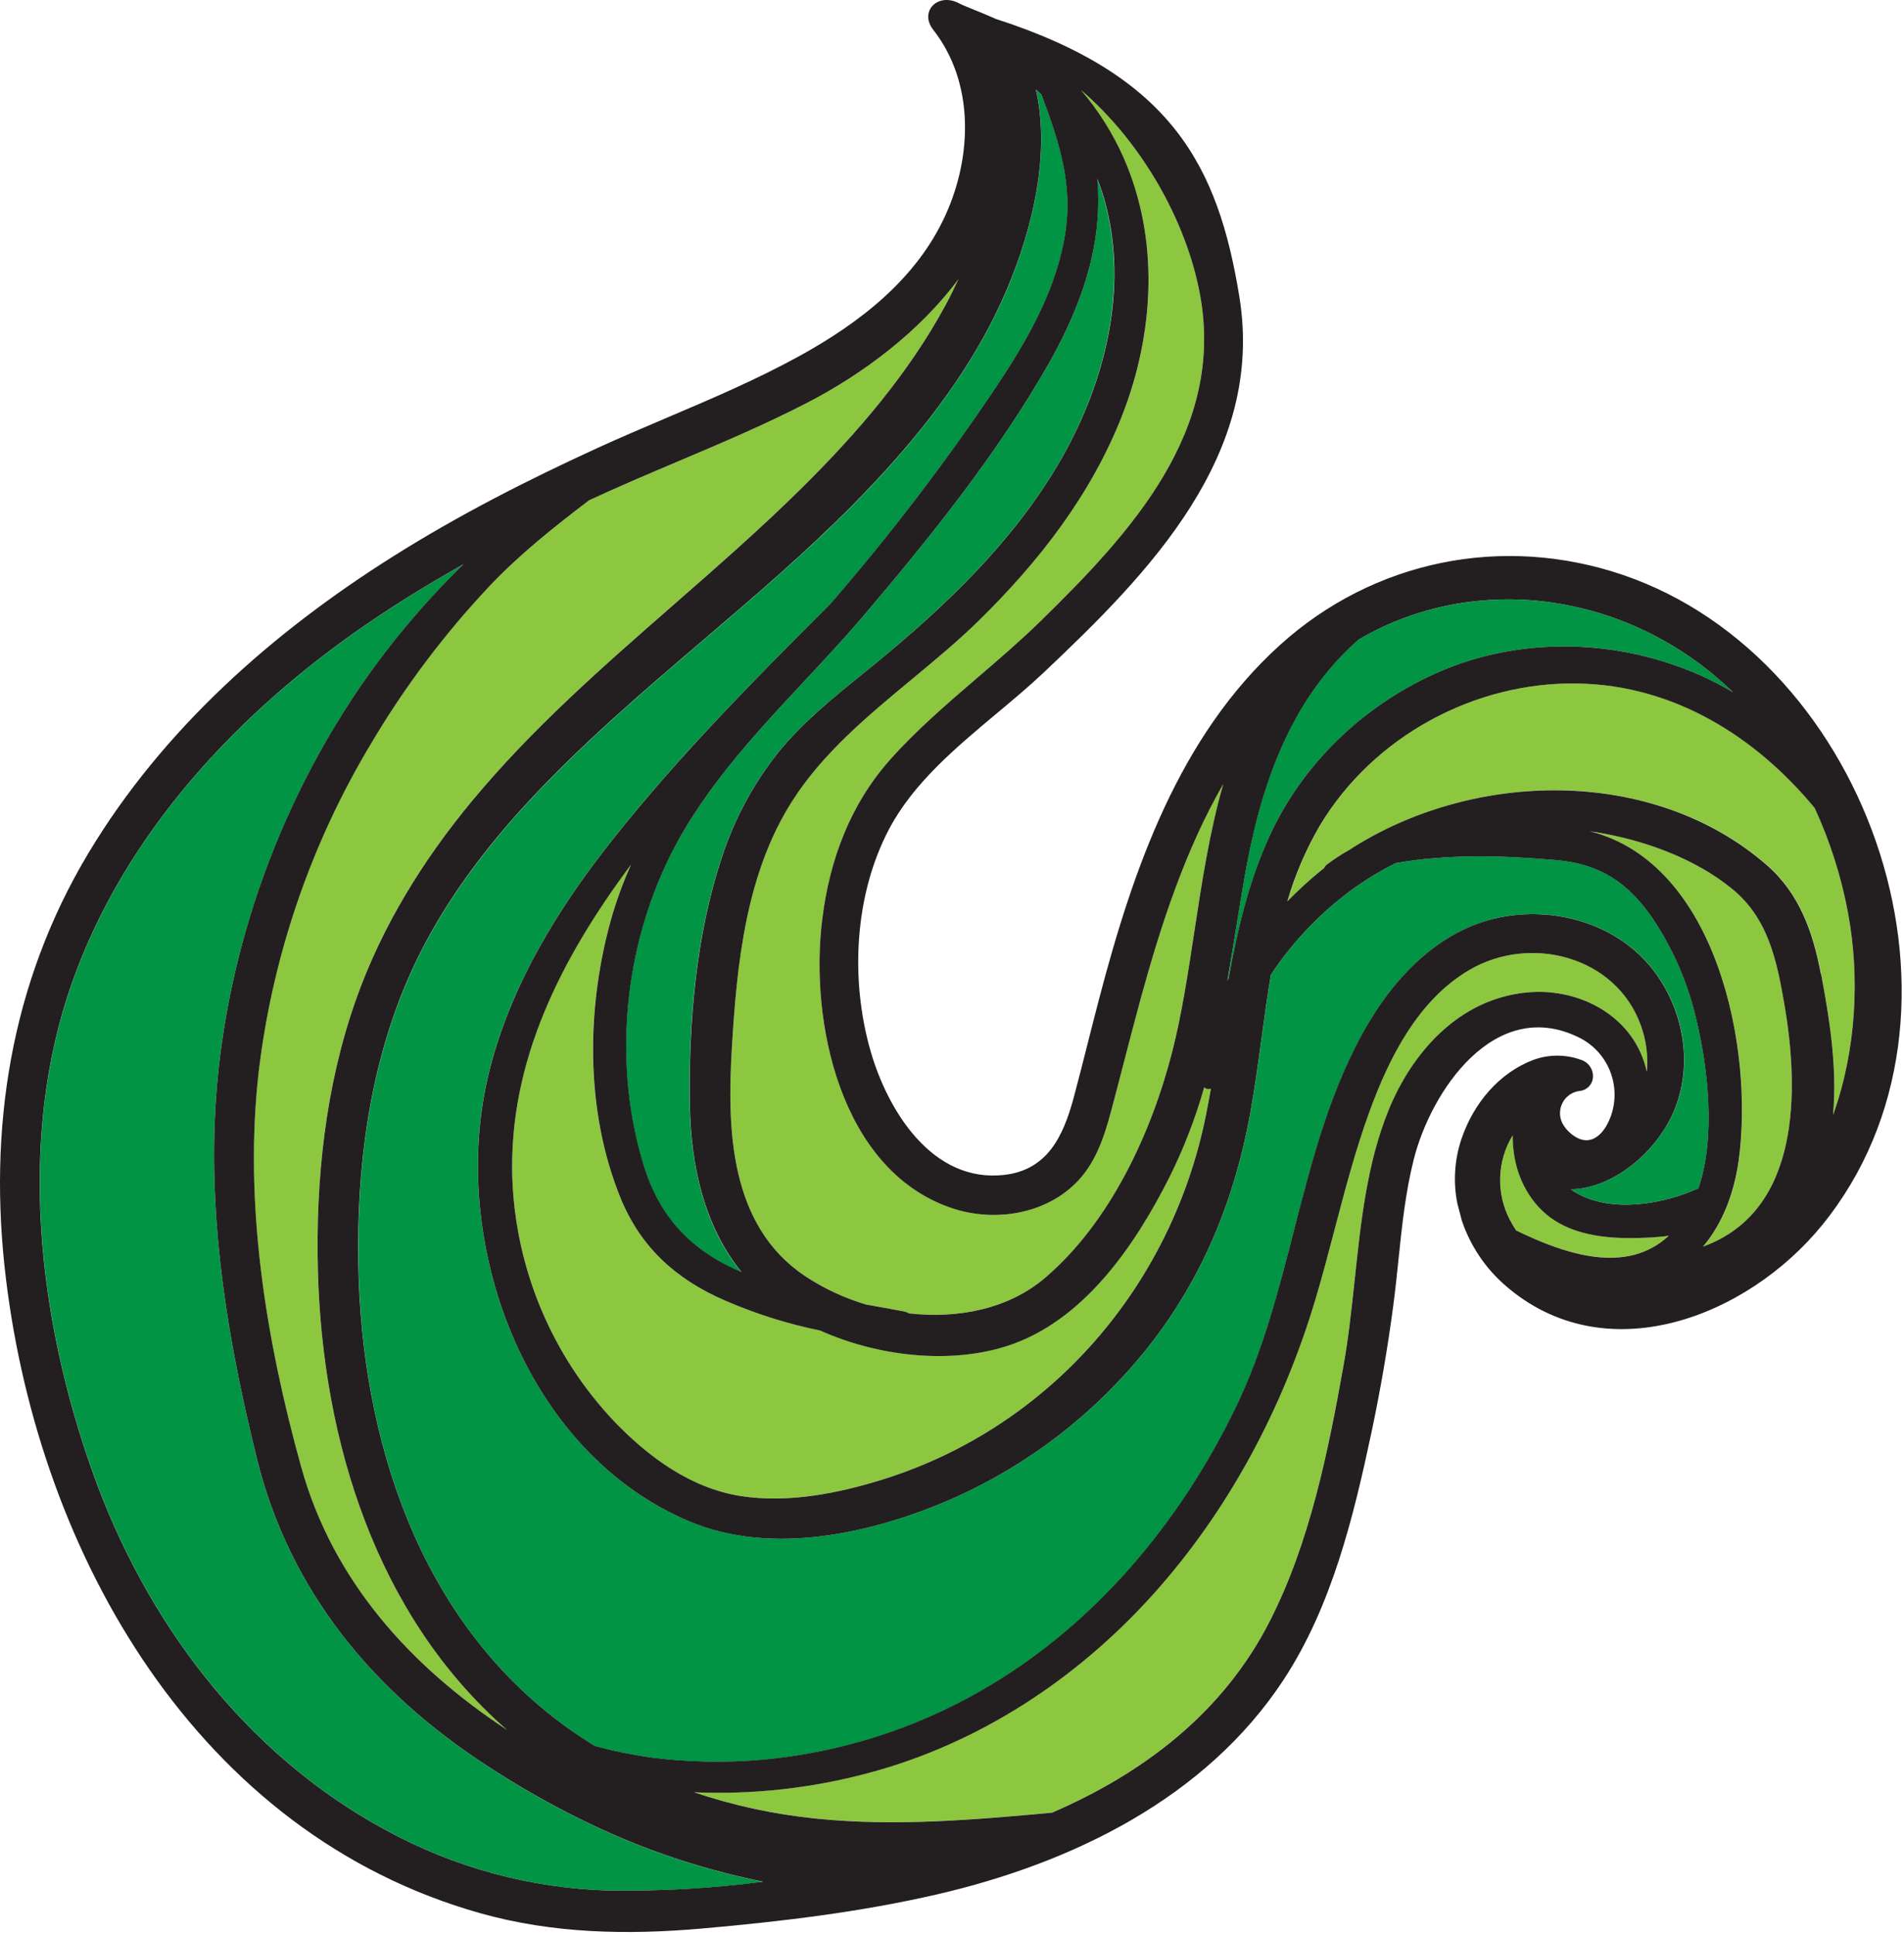 <svg width="566" height="575" viewBox="0 0 566 575" fill="none" xmlns="http://www.w3.org/2000/svg">
<path d="M489.546 318.563C489.996 313.868 489.388 309.131 487.766 304.703C480.336 284.073 454.836 277.623 436.766 288.253C421.506 297.253 412.916 314.363 407.076 330.413C400.466 348.563 396.586 367.533 391.076 386.013C381.386 418.513 365.156 449.103 342.336 474.313C319.826 499.183 290.886 518.153 258.336 526.843C241.4 531.417 223.863 533.367 206.336 532.623C218.068 536.575 230.208 539.195 242.526 540.433C266.116 542.853 289.296 540.813 312.716 538.693C339.716 527.013 363.526 509.113 377.416 481.873C389.326 458.523 394.816 431.263 399.416 405.643C403.836 380.883 403.176 353.583 412.766 330.053C419.976 312.373 434.016 296.833 453.936 294.923C469.996 293.393 486.136 302.463 489.546 318.563Z" fill="#8DC63F"/>
<path d="M462.095 362.653C455.185 358.173 451.095 350.373 450.025 342.343C449.825 340.71 449.721 339.068 449.715 337.423C445.058 345.069 444.743 354.596 448.885 362.533C449.459 363.625 450.09 364.686 450.775 365.713C465.875 373.043 483.655 378.713 496.155 367.243C494.235 367.533 492.275 367.693 490.325 367.793C480.955 368.273 470.195 367.923 462.095 362.653Z" fill="#8DC63F"/>
<path d="M392.426 245.323C388.288 252.411 385.037 259.981 382.746 267.863C385.789 264.739 389 261.785 392.366 259.013C392.796 258.653 393.256 258.313 393.696 257.963C393.861 257.573 394.118 257.23 394.446 256.963C396.538 255.36 398.748 253.916 401.056 252.643C437.626 228.833 491.346 227.553 525.276 257.053C535.006 265.523 539.036 277.053 541.356 289.393C543.946 303.133 546.236 317.393 544.896 331.393C551.796 312.203 552.986 290.393 549.276 270.873C547.272 260.254 543.967 249.923 539.436 240.113C521.836 218.793 497.566 203.593 469.036 203.113C438.346 202.563 408.196 218.863 392.426 245.323Z" fill="#8DC63F"/>
<path d="M144.565 524.663C111.025 502.733 86.165 472.973 76.405 433.663C66.295 392.893 59.915 351.113 66.045 309.283C71.472 272.3 85.079 236.993 105.875 205.933C115.178 192.116 125.885 179.297 137.825 167.683C128.295 173.053 118.945 178.743 109.885 184.903C71.295 211.153 37.255 247.333 21.475 291.973C5.065 338.403 11.315 391.803 27.565 437.473C43.355 481.873 72.925 521.343 114.835 543.943C135.21 555.066 157.931 561.204 181.135 561.853C196.428 562.091 211.718 561.219 226.885 559.243C219.596 557.782 212.387 555.949 205.285 553.753C183.945 547.273 163.195 536.843 144.565 524.663Z" fill="#009444"/>
<path d="M514.696 263.972C504.026 255.422 490.386 250.332 477.066 247.793C475.596 247.513 474.126 247.272 472.646 247.062C510.366 256.533 521.486 311.573 516.906 344.853C515.576 354.482 512.146 363.622 506.326 370.452C535.426 359.832 534.836 323.762 530.446 298.272C528.196 285.243 525.576 272.682 514.696 263.972Z" fill="#8DC63F"/>
<path d="M156.746 238.653C141.856 254.783 128.846 272.773 120.396 293.133C109.676 318.973 106.096 347.293 106.536 375.133C107.346 427.493 124.536 481.793 168.686 513.483C171.352 515.416 174.099 517.239 176.926 518.953C182.562 520.46 188.286 521.615 194.066 522.413C204.998 523.774 216.044 523.962 227.016 522.973C249.649 520.873 271.573 513.959 291.316 502.693C325.046 483.523 350.876 452.693 367.556 417.953C385.096 381.443 386.296 338.453 407.116 303.563C415.716 289.133 428.736 276.143 445.736 272.673C461.846 269.373 479.816 274.253 490.546 287.113C500.466 299.003 503.736 316.313 497.446 330.653C492.446 342.003 479.996 353.143 467.056 353.423C467.516 353.763 467.956 354.113 468.456 354.423C478.936 360.623 494.516 357.873 504.916 353.133C510.166 337.643 507.666 317.313 504.376 303.373C501.935 292.553 497.528 282.272 491.376 273.043C483.996 262.233 475.626 256.713 462.476 255.583C446.776 254.233 430.546 253.723 414.916 256.483C410.902 258.501 407.035 260.8 403.346 263.363C393.273 270.468 384.615 279.391 377.816 289.673C375.476 303.433 374.116 317.463 371.656 330.943C367.026 356.423 357.556 379.803 341.426 400.193C325.888 419.847 305.776 435.399 282.846 445.493C259.406 455.713 229.426 462.443 204.976 452.143C155.646 431.383 133.306 368.703 145.196 319.263C151.576 292.813 166.196 269.393 182.996 248.353C202.466 223.963 224.616 201.553 246.756 179.623C264.508 159.155 280.979 137.611 296.076 115.113C304.986 101.813 313.196 87.563 316.326 71.663C319.456 55.763 315.096 42.833 309.636 28.153C309.096 27.633 308.526 27.153 307.966 26.633C312.726 47.143 305.966 71.473 297.896 89.343C287.466 112.283 271.126 132.343 253.506 150.133C222.716 181.223 186.466 206.473 156.746 238.653Z" fill="#009444"/>
<path d="M239.805 119.783C218.805 130.603 196.505 138.783 175.095 148.693C164.685 156.693 154.455 164.693 145.285 174.393C131.946 188.593 120.209 204.217 110.285 220.983C92.486 250.617 81.13 283.668 76.955 317.983C72.355 357.333 78.955 398.113 89.565 436.063C99.005 469.893 122.085 495.253 150.685 514.063C111.815 480.143 95.855 428.203 94.495 377.783C93.765 350.653 96.705 322.853 105.775 297.153C113.445 275.423 125.555 255.833 140.195 238.153C169.115 203.223 206.345 176.633 238.445 144.883C254.815 128.673 270.145 110.953 281.115 90.573C282.465 88.073 283.715 85.573 284.905 82.943C273.375 98.483 256.725 111.053 239.805 119.783Z" fill="#8DC63F"/>
<path d="M182.735 422.563C192.885 433.103 205.315 442.233 220.085 444.563C234.195 446.803 249.245 443.803 262.715 439.563C312.335 423.973 348.195 382.133 358.445 331.563C358.985 328.883 359.445 326.203 359.955 323.503C359.271 323.777 358.491 323.628 357.955 323.123C355.364 332.289 351.926 341.194 347.685 349.723C337.405 370.153 322.035 392.803 299.155 400.063C282.155 405.453 260.945 403.063 243.805 395.403C234.029 393.407 224.491 390.39 215.345 386.403C201.025 380.233 190.525 370.763 184.535 356.193C173.725 329.873 174.145 298.293 182.195 271.313C183.671 266.392 185.465 261.572 187.565 256.883C166.865 284.683 151.295 315.073 152.285 349.693C153.158 376.894 163.995 402.827 182.735 422.563Z" fill="#8DC63F"/>
<path d="M311.725 108.113C296.475 134.863 276.555 159.633 256.665 183.043C236.195 207.093 210.955 228.563 197.595 257.673C185.095 284.953 182.485 317.303 191.205 346.073C195.995 361.863 205.575 371.783 220.365 378.073C209.275 364.393 205.365 346.413 205.025 328.363C204.635 304.143 206.835 277.803 214.575 254.743C218.311 243.293 224.095 232.617 231.645 223.233C239.845 213.183 250.235 205.393 260.195 197.233C280.865 180.233 300.765 161.293 314.465 138.113C328.165 114.933 335.835 85.813 328.195 59.203C327.605 57.133 326.895 55.113 326.125 53.133C326.502 57.193 326.535 61.277 326.225 65.343C325.075 80.563 319.195 94.933 311.725 108.113Z" fill="#009444"/>
<path d="M377.286 248.733C387.456 226.403 406.206 208.813 428.736 199.273C456.406 187.563 489.676 190.563 515.196 205.743C507.479 198.253 498.597 192.066 488.896 187.423C461.316 174.283 429.636 175.063 403.896 190.033C383.106 208.263 374.506 234.163 369.896 260.953C368.116 271.183 366.616 281.373 364.896 291.463C365.026 291.223 365.166 290.983 365.306 290.743C367.856 276.363 371.196 262.173 377.286 248.733Z" fill="#009444"/>
<path d="M333.586 123.452C324.396 146.932 308.756 167.042 290.846 184.562C272.936 202.082 249.246 216.492 235.496 238.052C221.746 259.612 219.066 286.332 217.566 311.302C216.116 335.642 216.836 364.082 239.236 379.172C244.849 382.889 250.983 385.754 257.436 387.672C261.186 388.342 264.956 389.002 268.736 389.732C269.243 389.823 269.727 390.017 270.156 390.302C284.806 391.972 299.836 389.022 310.756 379.672C330.076 363.122 342.326 336.622 348.496 312.422C354.626 288.422 356.146 258.992 363.636 233.012C352.286 252.722 345.046 275.012 339.066 296.892C336.366 306.782 333.856 316.712 331.256 326.612C329.146 334.612 327.056 343.022 321.666 349.542C312.376 360.762 295.896 363.542 282.536 358.892C249.646 347.432 240.606 303.382 244.446 273.042C246.656 255.492 252.756 239.042 264.626 225.712C278.016 210.712 294.946 198.642 309.346 184.552C336.196 158.302 364.196 128.072 356.716 87.493C352.716 65.733 339.556 42.413 321.336 26.773C326.492 32.792 330.747 39.529 333.966 46.773C344.726 71.052 343.196 99.002 333.586 123.452Z" fill="#8DC63F"/>
<path fill-rule="evenodd" clip-rule="evenodd" d="M380.496 191.693C408.366 166.493 446.686 158.753 482.306 170.813C556.416 195.923 592.416 301.823 541.596 364.173C519.276 391.493 477.116 407.943 447.386 381.943C441.516 376.82 437.104 370.238 434.596 362.863L433.246 357.763C431.943 351.339 432.357 344.685 434.446 338.473C438.066 327.803 445.695 318.833 455.766 315.003C460.387 313.303 465.464 313.303 470.086 315.003C472.579 315.841 474.019 318.445 473.406 321.003C472.914 322.796 471.35 324.088 469.496 324.233H469.446C467.327 324.536 465.484 325.84 464.493 327.736C463.502 329.633 463.484 331.891 464.446 333.803C464.962 334.778 465.638 335.66 466.446 336.413C472.086 341.673 476.656 337.683 478.806 331.833C482.158 322.668 477.998 312.456 469.196 308.243C444.356 296.153 425.355 324.203 420.246 344.643C417.786 354.403 416.749 364.435 415.714 374.447V374.448L415.714 374.45C415.263 378.809 414.813 383.165 414.246 387.493C412.572 400.233 410.402 412.899 407.736 425.493C402.376 450.733 395.936 477.293 381.606 499.153C358.456 534.453 318.606 553.723 278.606 562.973C255.726 568.263 232.156 571.063 208.776 573.123C186.586 575.083 164.446 574.663 142.886 568.613C58.776 544.993 11.775 462.263 1.776 380.103C-3.664 335.583 3.086 292.183 26.335 253.453C48.306 216.873 80.856 188.033 116.706 165.453C136.136 153.193 156.636 142.743 177.496 133.193C184.343 130.058 191.285 127.105 198.228 124.152L198.229 124.152C211.597 118.467 224.97 112.779 237.686 105.783C255.566 95.933 272.426 82.933 281.066 63.933C289.006 46.463 289.706 24.533 277.406 8.833C273.156 3.403 278.815 -2.407 285.206 1.033C285.97 1.445 287.585 2.101 289.567 2.905L289.568 2.905L289.568 2.905C291.525 3.7 293.84 4.639 296.046 5.633C348.426 22.513 362.126 49.463 368.426 88.193C376.046 135.173 341.646 170.253 310.206 199.923C305.849 204.035 301.082 208.02 296.259 212.052C284.076 222.236 271.532 232.722 264.326 246.333C253.936 265.973 252.716 291.193 258.786 312.333C263.876 330.063 277.106 351.573 298.476 349.173C311.366 347.723 316.056 337.713 319.146 326.313C320.616 320.844 322.005 315.354 323.393 309.863C324.516 305.424 325.639 300.983 326.806 296.553C336.836 258.403 350.406 218.903 380.496 191.693ZM403.916 190.033C383.156 208.263 374.556 234.163 369.916 260.953C369.063 265.851 368.275 270.74 367.49 275.613L367.489 275.615C366.635 280.918 365.783 286.2 364.856 291.453C364.986 291.213 365.126 290.973 365.266 290.733C367.836 276.363 371.156 262.173 377.266 248.733C387.436 226.403 406.186 208.813 428.716 199.273C456.386 187.573 489.656 190.543 515.196 205.743C507.484 198.255 498.609 192.068 488.916 187.423C461.306 174.283 429.626 175.033 403.916 190.033ZM356.716 87.493C364.196 128.073 336.196 158.303 309.346 184.563C303.413 190.368 297.051 195.826 290.683 201.289L290.683 201.29L290.682 201.29L290.682 201.29L290.681 201.291L290.681 201.291L290.681 201.292L290.68 201.292L290.68 201.292L290.679 201.293L290.679 201.293C281.593 209.089 272.498 216.892 264.626 225.723C252.756 239.043 246.626 255.503 244.446 273.053C240.606 303.393 249.635 347.443 282.536 358.903C295.896 363.563 312.376 360.773 321.666 349.553C326.887 343.237 329.012 335.156 331.057 327.375L331.255 326.623C332.107 323.381 332.949 320.136 333.791 316.89L333.794 316.875C335.522 310.214 337.251 303.549 339.066 296.903C345.066 274.993 352.286 252.733 363.635 233.023C359.56 247.168 357.256 262.311 355.012 277.051L355.012 277.051L355.012 277.052L355.012 277.052L355.012 277.053L355.012 277.054L355.012 277.054L355.011 277.055L355.011 277.055L355.011 277.056C353.131 289.406 351.295 301.474 348.496 312.433C342.326 336.633 330.076 363.133 310.755 379.683C299.836 389.033 284.806 391.983 270.156 390.313C269.727 390.027 269.243 389.833 268.736 389.743C265.583 389.134 262.437 388.574 259.305 388.016L259.3 388.015C258.678 387.904 258.056 387.794 257.436 387.683C250.982 385.764 244.849 382.9 239.236 379.183C216.836 364.093 216.116 335.653 217.566 311.313C219.066 286.313 221.736 259.653 235.506 238.063C244.594 223.813 257.93 212.761 271.137 201.815C277.94 196.177 284.709 190.567 290.846 184.563C308.896 166.903 324.396 146.933 333.586 123.453C343.156 99.003 344.725 71.053 333.966 46.753C330.746 39.509 326.492 32.772 321.336 26.753C339.556 42.413 352.676 65.733 356.716 87.493ZM328.266 59.203C327.676 57.133 326.966 55.133 326.195 53.133C326.556 57.194 326.573 61.279 326.246 65.343C325.076 80.563 319.196 94.933 311.726 108.113C296.476 134.863 276.556 159.633 256.666 183.043C251.058 189.631 245.092 196.026 239.111 202.437C223.261 219.427 207.309 236.527 197.646 257.633C185.146 284.913 182.536 317.263 191.256 346.033C196.046 361.843 205.626 371.763 220.416 378.033C209.326 364.323 205.366 346.373 205.076 328.323C204.686 304.103 206.886 277.763 214.626 254.703C218.358 243.251 224.142 232.574 231.696 223.193C238.74 214.602 247.37 207.621 256.003 200.638C257.419 199.492 258.836 198.346 260.246 197.193C280.916 180.233 300.766 161.343 314.516 138.073C328.266 114.803 335.886 85.813 328.266 59.203ZM182.196 271.333C174.196 298.333 173.736 329.893 184.546 356.213C190.546 370.783 201.036 380.213 215.356 386.423C224.501 390.41 234.04 393.427 243.816 395.423C260.956 403.103 282.166 405.473 299.166 400.083C322.046 392.823 337.415 370.173 347.695 349.743C351.936 341.214 355.374 332.309 357.966 323.143C358.499 323.653 359.282 323.802 359.966 323.523C359.608 325.578 359.215 327.622 358.823 329.663L358.823 329.665C358.7 330.305 358.577 330.944 358.456 331.583C348.236 382.113 312.346 423.953 262.726 439.583C249.256 443.813 234.206 446.813 220.096 444.583C205.326 442.233 192.896 433.103 182.746 422.583C164.015 402.864 153.176 376.955 152.286 349.773C151.286 315.153 166.866 284.773 187.566 256.963C185.472 261.634 183.679 266.434 182.196 271.333ZM201.307 137.237C192.52 140.957 183.735 144.678 175.096 148.693C164.686 156.653 154.456 164.703 145.296 174.413C131.957 188.613 120.22 204.237 110.296 221.003C92.497 250.637 81.14 283.687 76.966 318.003C72.365 357.353 79.005 398.133 89.576 436.083C99.005 469.903 122.096 495.263 150.696 514.083C111.826 480.163 95.865 428.223 94.505 377.803C93.785 350.673 96.716 322.873 105.786 297.173C113.456 275.453 125.566 255.863 140.206 238.173C158.07 216.595 179.11 198.201 200.149 179.806C213.169 168.423 226.188 157.04 238.456 144.903C254.826 128.693 270.126 110.973 281.126 90.593C282.476 88.093 283.726 85.543 284.916 82.963C273.376 98.483 256.726 111.053 239.806 119.783C227.285 126.237 214.295 131.737 201.307 137.237ZM181.096 561.853C157.891 561.204 135.17 555.066 114.796 543.943C72.885 521.343 43.316 481.873 27.526 437.473C11.275 391.803 5.026 338.403 21.436 291.973C37.215 247.333 71.255 211.153 109.846 184.903C118.906 178.743 128.256 173.053 137.786 167.683C125.846 179.297 115.139 192.116 105.836 205.933C85.054 236.996 71.46 272.303 66.046 309.283C59.916 351.113 66.296 392.893 76.406 433.633C86.165 472.973 111.026 502.733 144.566 524.633C163.206 536.813 183.946 547.243 205.286 553.723C212.387 555.919 219.597 557.752 226.886 559.213C211.719 561.193 196.429 562.076 181.136 561.853H181.096ZM412.726 330.073C419.896 312.393 433.975 296.853 453.896 294.943H453.936C469.996 293.393 486.135 302.463 489.546 318.563C489.993 313.874 489.385 309.145 487.766 304.723C480.345 284.093 454.845 277.643 436.766 288.273C421.505 297.253 412.916 314.383 407.076 330.433C402.937 341.797 399.869 353.482 396.8 365.167L396.8 365.168C394.968 372.146 393.136 379.124 391.076 386.033C381.386 418.533 365.156 449.123 342.336 474.333C319.816 499.203 290.876 518.173 258.336 526.873C241.398 531.439 223.862 533.385 206.336 532.643C218.068 536.595 230.207 539.215 242.526 540.453C266.116 542.873 289.296 540.833 312.716 538.713C339.746 527.033 363.526 509.133 377.416 481.893C389.355 458.543 394.846 431.283 399.416 405.663C400.897 397.363 401.81 388.774 402.728 380.137L402.728 380.136C404.549 363.006 406.39 345.689 412.726 330.073ZM450.736 365.713C450.051 364.686 449.42 363.625 448.846 362.533C444.704 354.595 445.019 345.069 449.676 337.423C449.682 339.067 449.785 340.71 449.986 342.343C450.986 350.343 455.146 358.173 462.056 362.653C470.176 367.923 480.915 368.273 490.285 367.793C492.236 367.693 494.195 367.533 496.116 367.243C483.656 378.753 465.876 373.043 450.776 365.713H450.736ZM467.204 353.577C467.598 353.878 467.984 354.174 468.416 354.433H468.456C478.936 360.633 494.516 357.883 504.896 353.143C510.146 337.653 507.646 317.323 504.356 303.383C501.919 292.561 497.512 282.28 491.356 273.053C483.976 262.243 475.606 256.723 462.456 255.593C446.756 254.243 430.526 253.733 414.906 256.493C410.888 258.51 407.019 260.809 403.326 263.373C393.253 270.478 384.595 279.401 377.796 289.683C376.71 296.067 375.835 302.509 374.964 308.927L374.964 308.928C373.957 316.344 372.954 323.727 371.636 330.953C367.006 356.433 357.526 379.813 341.406 400.203C325.868 419.856 305.756 435.409 282.826 445.503C259.386 455.723 229.406 462.453 204.956 452.153C155.646 431.383 133.306 368.703 145.226 319.263C151.606 292.813 166.226 269.353 183.026 248.353C202.496 223.963 224.656 201.563 246.746 179.583C264.498 159.115 280.969 137.571 296.066 115.073C304.946 101.773 313.186 87.593 316.286 71.623C319.386 55.653 315.056 42.793 309.596 28.113C309.238 27.768 308.867 27.437 308.494 27.104C308.387 27.008 308.279 26.912 308.172 26.816C308.09 26.742 308.008 26.667 307.926 26.593C312.686 47.103 305.966 71.433 297.856 89.303C287.466 112.243 271.086 132.293 253.466 150.093C239.403 164.306 224.188 177.298 208.972 190.29C190.905 205.717 172.839 221.144 156.706 238.613C141.816 254.743 128.806 272.733 120.356 293.093C109.636 318.963 106.056 347.283 106.496 375.093C107.306 427.443 124.496 481.753 168.646 513.443C171.339 515.369 174.086 517.193 176.886 518.913C182.522 520.419 188.246 521.575 194.026 522.373C204.954 523.734 215.997 523.921 226.966 522.933C249.603 520.835 271.53 513.92 291.276 502.653C325.006 483.483 350.836 452.623 367.516 417.913C375.485 401.357 380.08 383.461 384.669 365.591L384.669 365.591C390.192 344.085 395.704 322.618 407.076 303.573C415.696 289.143 428.696 276.153 445.696 272.683C461.806 269.383 479.776 274.263 490.506 287.123C500.406 299.013 503.695 316.323 497.406 330.663C492.426 342.013 479.956 353.153 467.016 353.433C467.079 353.481 467.142 353.529 467.204 353.577ZM506.286 370.433C512.106 363.603 515.536 354.433 516.866 344.833C521.446 311.553 510.326 256.513 472.606 247.043C474.086 247.253 475.556 247.493 477.026 247.773C490.346 250.313 504.026 255.403 514.656 263.953C525.536 272.663 528.166 285.223 530.406 298.253C534.836 323.763 535.426 359.833 506.326 370.453L506.286 370.433ZM525.206 257.083C534.935 265.553 538.966 277.073 541.286 289.433L541.355 289.443C543.945 303.173 546.195 317.433 544.896 331.403C551.796 312.213 552.986 290.363 549.276 270.883C547.271 260.264 543.966 249.933 539.435 240.123C521.836 218.833 497.566 203.633 469.036 203.123C438.346 202.563 408.195 218.863 392.355 245.353C388.217 252.441 384.966 260.011 382.676 267.893C385.718 264.769 388.929 261.815 392.296 259.043C392.566 258.816 392.848 258.598 393.13 258.379C393.296 258.251 393.462 258.122 393.626 257.993C393.79 257.603 394.048 257.26 394.376 256.993C396.466 255.392 398.672 253.948 400.975 252.673C437.556 228.863 491.276 227.583 525.206 257.083Z" fill="#231F20"/>
</svg>
